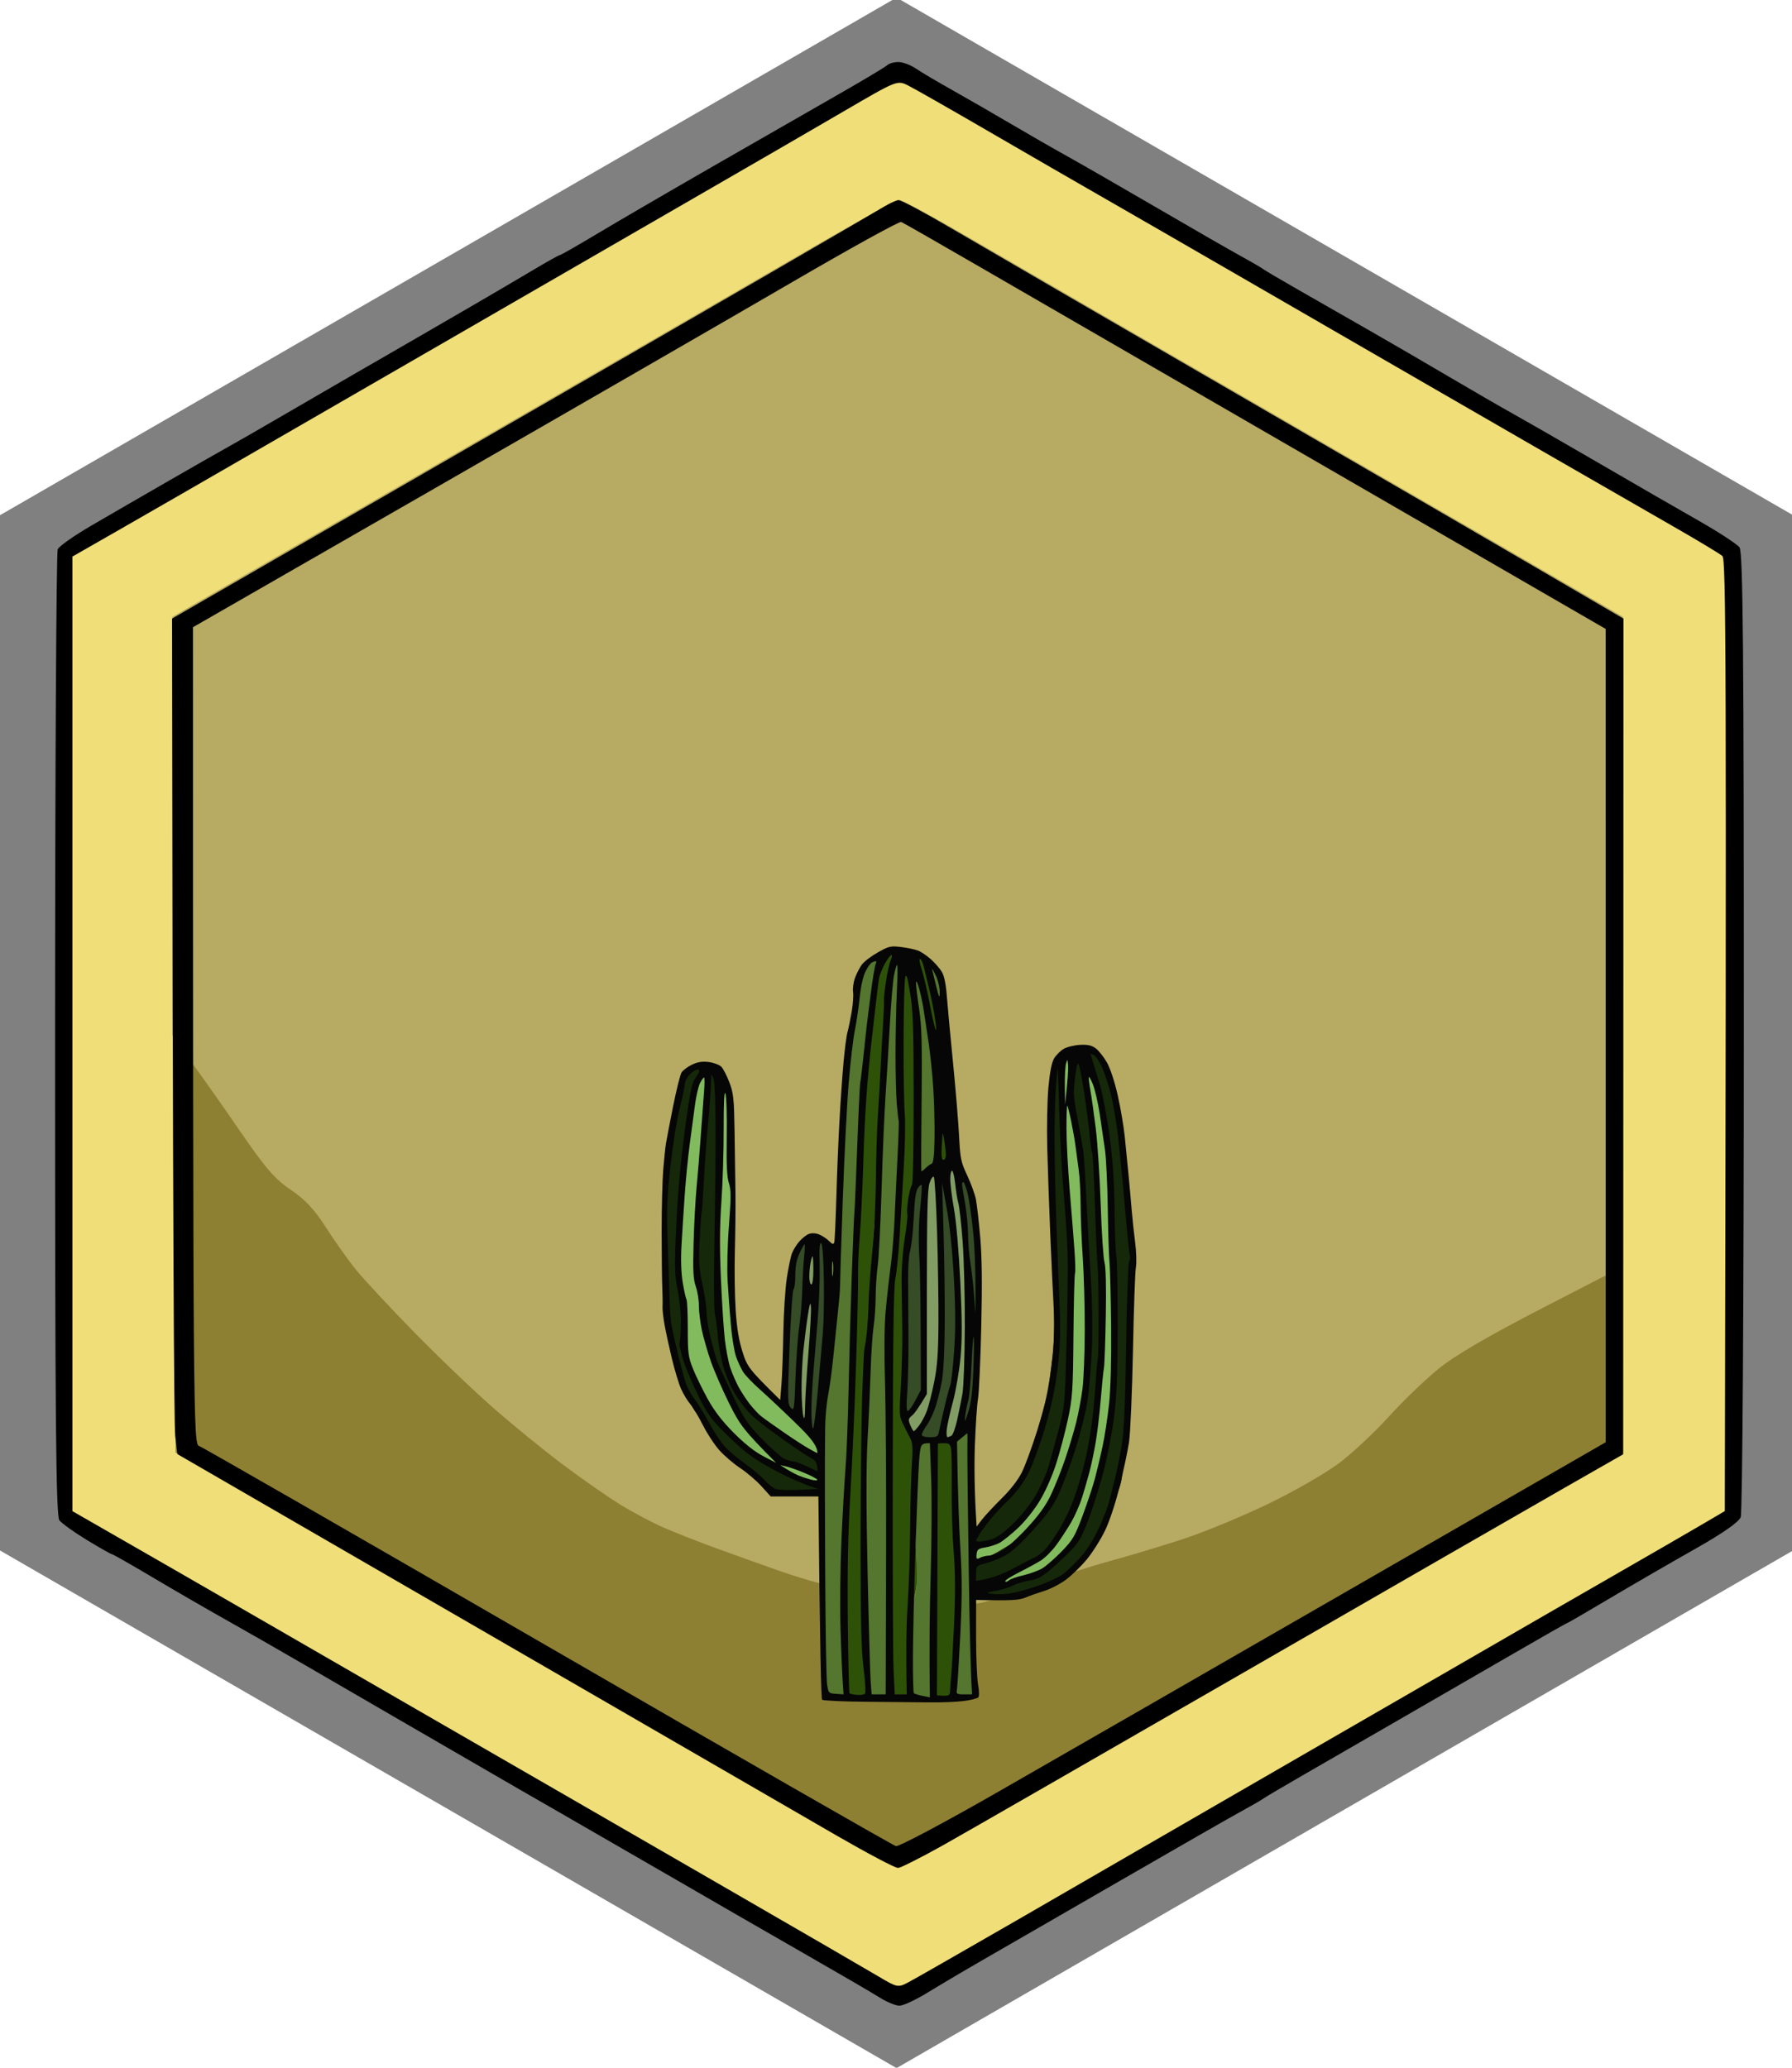 <svg xmlns="http://www.w3.org/2000/svg" viewBox="0 0 520 600" width="520" height="600">
	<style>
		tspan { white-space:pre }
		.shp0 { fill: #808080 } 
		.shp1 { fill: #000000 } 
		.shp2 { fill: #f0de78 } 
		.shp3 { fill: #8e8033 } 
		.shp4 { fill: #b7aa62 } 
		.shp5 { fill: #152809 } 
		.shp6 { fill: #2e5108 } 
		.shp7 { fill: #54762e } 
		.shp8 { fill: #82bb5e } 
		.shp9 { fill: #354c27 } 
		.shp10 { fill: #829d63 } 
		.shp11 { fill: #060606 } 
	</style>
	<path id="Background" class="shp0" d="M260.16 -0.7L520.31 149.5L520.31 449.91L260.16 600.11L0 449.91L0 149.5L260.16 -0.7Z" />
	<g id="Layer 1">
		<path id="Path 0" class="shp1" d="M257.45 18.92C256.93 19.42 250.65 23.18 243.5 27.27C236.35 31.36 219.92 40.78 207 48.2C194.07 55.63 178.89 64.47 173.25 67.85C167.61 71.23 162.77 74 162.5 74C162.22 74 158.74 75.94 154.75 78.32C150.76 80.7 143 85.26 137.5 88.45C132 91.64 124.57 95.95 121 98.02C117.42 100.09 108.87 105.02 102 108.99C95.12 112.96 85.45 118.58 80.5 121.47C75.55 124.36 69.47 127.85 67 129.23C64.52 130.6 56.42 135.23 49 139.5C41.57 143.78 31.45 149.63 26.5 152.52C21.55 155.4 17.16 158.49 16.75 159.38C16.34 160.27 15.99 223.66 15.98 300.25C15.97 411.13 16.22 439.84 17.23 441.15C17.93 442.05 21.54 444.64 25.25 446.9C28.96 449.15 32.22 451 32.5 451C32.77 451 38.06 454.01 44.25 457.69C50.44 461.37 60 466.9 65.5 469.99C71 473.08 81.35 479 88.5 483.16C95.65 487.32 105.89 493.26 111.25 496.36C116.61 499.46 125.39 504.55 130.75 507.66C136.11 510.77 144.77 515.79 150 518.81C155.22 521.83 160.85 525.07 162.5 526C164.15 526.93 176.97 534.33 191 542.45C205.02 550.57 224.37 561.73 234 567.24C243.62 572.75 253.19 578.33 255.25 579.63C257.31 580.93 259.9 582 261 582C262.1 582 265.81 580.27 269.25 578.15C272.69 576.04 280.22 571.58 286 568.26C291.77 564.94 309.55 554.68 325.5 545.47C341.45 536.25 356.97 527.36 360 525.71C363.02 524.06 365.95 522.37 366.5 521.96C367.05 521.55 372 518.62 377.5 515.45C383 512.28 395.82 504.88 406 499C416.17 493.13 431.25 484.42 439.5 479.64C447.75 474.86 454.61 470.96 454.75 470.98C454.89 470.99 460.51 467.72 467.25 463.72C473.99 459.72 485.06 453.31 491.86 449.47C499.75 445.02 504.54 441.69 505.11 440.25C505.62 438.97 506.01 378.35 506.02 299.25C506.03 188.78 505.78 160.16 504.77 158.83C504.07 157.91 499 154.58 493.5 151.43C488 148.27 482.15 144.92 480.5 143.97C478.85 143.02 470.3 138.07 461.5 132.96C452.7 127.85 442.57 122.03 439 120.04C435.42 118.05 427.1 113.23 420.5 109.34C413.9 105.45 403.55 99.43 397.5 95.97C391.45 92.5 382.22 87.23 377 84.24C371.77 81.26 367.05 78.47 366.5 78.05C365.95 77.63 363.02 75.93 360 74.27C356.97 72.62 346.17 66.4 336 60.47C325.82 54.54 314.12 47.81 310 45.51C305.87 43.22 298.45 38.96 293.5 36.04C288.55 33.12 280.9 28.71 276.5 26.24C272.1 23.78 267.26 20.91 265.75 19.88C264.24 18.85 261.96 18 260.7 18C259.43 18 257.97 18.41 257.45 18.92Z" />
		<path id="Path 1" class="shp2" d="M244.92 32.25C236.44 37.2 219.15 47.22 206.5 54.51C193.85 61.81 176.52 71.82 168 76.75C159.47 81.69 140.57 92.6 126 101.01C111.42 109.42 88.25 122.81 74.5 130.75C60.75 138.7 43.09 148.87 35.26 153.35L21.02 161.5L21.02 438.5C43.09 451.15 60.75 461.32 74.5 469.26C88.25 477.2 111.42 490.58 126 498.99C140.57 507.4 156.77 516.75 162 519.76C167.22 522.78 189.05 535.38 210.5 547.76C231.95 560.15 251.97 571.75 255 573.56C260.3 576.72 260.61 576.78 263.5 575.26C265.15 574.4 279.32 566.29 295 557.25C310.67 548.2 329.12 537.53 336 533.54C342.87 529.55 362 518.5 378.5 508.98C395 499.47 417.95 486.21 429.5 479.53C441.05 472.84 458.6 462.72 468.5 457.04C478.4 451.35 489.65 444.85 493.5 442.59L500.5 438.48C501.04 188.4 500.85 162.28 499.8 161.34C499.08 160.7 492.65 156.83 485.5 152.73C478.35 148.64 462.15 139.32 449.5 132.02C436.85 124.72 420.87 115.5 414 111.53C407.12 107.56 385.3 94.94 365.5 83.5C345.7 72.05 324.77 59.98 319 56.68C313.22 53.38 299.05 45.19 287.5 38.48C275.95 31.77 265.11 25.59 263.42 24.76C260.36 23.26 260.24 23.3 244.92 32.25Z" />
	</g>
	<path id="Path 0" class="shp3" d="M250 63.95C244.77 67.1 228.8 76.44 214.5 84.69C200.2 92.94 172.52 108.93 153 120.21C133.47 131.5 102.44 149.38 84.02 159.96L50.55 179.18L50.95 421.5C72.3 433.82 98.3 448.83 122.5 462.79C146.7 476.76 170.55 490.56 175.5 493.47C180.45 496.37 196.65 505.73 211.5 514.26C226.35 522.79 243.22 532.52 249 535.89C254.77 539.25 260.17 541.99 261 541.98C261.82 541.97 277.35 533.35 295.5 522.83C313.65 512.32 341.55 496.18 357.5 486.97C373.45 477.76 399.55 462.7 415.5 453.5C431.45 444.3 450.46 433.33 457.74 429.13L470.97 421.5L471.09 179.5C421.81 150.9 389.27 132.07 367 119.2C344.72 106.33 322.45 93.44 317.5 90.55C312.55 87.66 300.17 80.54 290 74.72C279.82 68.91 269.25 62.75 266.5 61.04C263.75 59.33 261.05 57.99 260.5 58.07C259.95 58.14 255.22 60.79 250 63.95Z" />
	<path id="Path 0" class="shp4" d="M230 75.11C213.77 84.53 170.8 109.35 134.5 130.26C98.2 151.17 64.34 170.69 59.25 173.64L50 179L49.99 300.5C57.92 311.35 64.4 320.57 69.49 328C77.02 338.97 79.81 342.2 84.38 345.25C88.46 347.98 91.27 350.98 94.64 356.25C97.19 360.24 101.1 365.75 103.34 368.5C105.57 371.25 113.05 379.28 119.95 386.34C126.85 393.41 137.22 403.34 143 408.41C148.77 413.48 158 421 163.5 425.11C169 429.23 176.42 434.4 180 436.6C183.57 438.8 189.2 441.79 192.5 443.23C195.8 444.68 203 447.51 208.5 449.51C214 451.51 222.32 454.48 227 456.12C231.67 457.75 238.42 459.71 242 460.46C245.57 461.22 252.77 462.15 258 462.53C263.22 462.91 270.31 463.85 273.75 464.61C278.21 465.6 281.36 465.74 284.75 465.08C287.36 464.58 294.34 462.33 300.25 460.08C306.16 457.84 315.84 454.68 321.75 453.07C327.66 451.46 337.45 448.51 343.5 446.52C349.55 444.53 360.57 439.97 368 436.39C375.42 432.81 384.65 427.51 388.5 424.62C392.35 421.73 398.87 415.63 403 411.08C407.12 406.53 413.65 400.25 417.5 397.13C422.19 393.32 432.16 387.51 447.75 379.48L471 367.5L471 179C452.79 168.37 414.65 146.26 374.5 123.01C334.35 99.76 292.72 75.63 282 69.39C271.27 63.14 261.82 58.02 261 58.01C260.17 57.99 246.22 65.69 230 75.11Z" />
	<path id="Path 0" fill-rule="evenodd" class="shp1" d="M260.75 58.08C261.44 58.04 268.41 61.76 276.25 66.37C284.09 70.97 322 92.96 360.5 115.25C399 137.53 439.63 161.11 471.08 179.5L471 422L453.75 431.86C444.26 437.29 402.52 461.31 361 485.25C319.47 509.19 280.21 531.75 273.75 535.39C267.29 539.02 261.32 542 260.5 542C259.67 542 251.69 537.78 242.75 532.62C233.81 527.46 187.12 500.45 51.5 421.96L50.85 416.73C50.49 413.85 50.14 359.3 49.93 179.5L121.72 138.07C161.2 115.29 207 88.81 223.5 79.22C240 69.64 254.85 60.98 256.5 59.98C258.15 58.98 260.06 58.13 260.75 58.08ZM127.75 140.78L56 182C56 412.47 56.1 419.03 57.75 419.58C58.71 419.9 104.27 446.08 159 477.75C213.72 509.42 259.17 535.5 260 535.7C260.82 535.89 273.9 528.95 289.05 520.28C304.21 511.6 350.21 485.15 391.27 461.5L465.94 418.5L465.93 182.5C344.7 112.39 298.92 85.91 286 78.42C273.07 70.92 262.05 64.62 261.5 64.41C260.95 64.19 246.77 72.02 230 81.79C213.22 91.56 167.21 118.11 127.75 140.78Z" />
	<g id="Layer 2 copy 4">
		<path id="Path 0" class="shp5" d="M259.97 276.18C259.94 276.69 260.25 277.12 260.65 277.14C261.05 277.17 261.84 277.3 262.4 277.43C263.11 277.61 263.38 277.37 263.27 276.66C263.18 276.04 262.51 275.57 261.57 275.46C260.48 275.33 260 275.54 259.97 276.18Z" />
		<path id="Path 1" class="shp6" d="M256.17 278.12C255.38 279.32 254.44 281.62 254.09 283.22C253.74 284.82 252.66 292.96 251.7 301.29C250.42 312.43 249.81 321.25 249.4 334.53C249.1 344.47 248.71 353 248.55 353.48C248.38 353.96 248.12 358.94 247.97 364.55C247.82 370.17 247.45 381.84 247.13 390.5C246.82 399.16 246.41 410.44 246.23 415.57C246.05 420.7 245.66 429.49 245.37 435.1C245.07 440.71 244.68 449.5 244.5 454.64C244.31 459.77 244.37 470.22 244.61 477.86C245.03 490.81 245.14 491.81 246.22 492.59C246.86 493.05 248.18 493.42 249.14 493.41C250.1 493.4 251.15 493.2 251.47 492.96C251.79 492.73 252.12 492.21 252.2 491.8C252.28 491.4 252.08 491.08 251.76 491.08C251.44 491.08 251.21 489.96 251.24 488.6C251.29 486.43 251.36 486.3 251.8 487.58C252.19 488.69 252.24 488.49 252 486.7C251.83 485.42 251.48 474.14 251.23 461.63C250.97 449.13 250.84 434.17 250.94 428.4C251.04 422.63 251.4 411.34 251.73 403.33C252.06 395.31 252.59 387.05 252.91 384.96C253.23 382.88 253.5 378.94 253.52 376.22C253.54 373.49 253.79 369.42 254.08 367.18C254.41 364.65 254.4 363.04 254.06 362.95C253.76 362.87 253.51 361.3 253.51 359.45C253.5 357.61 253.7 354.87 253.94 353.37C254.19 351.87 254.52 350.73 254.68 350.84C254.84 350.95 255.23 344.57 255.55 336.66C255.87 328.75 256.07 319.33 255.99 315.72C255.9 311.5 256.05 309.27 256.43 309.46C256.78 309.63 257.01 308.53 257.01 306.69C257.02 305 257.4 298.64 257.87 292.55C258.39 285.91 259.08 280.65 259.6 279.43C260.28 277.83 260.31 277.23 259.76 276.65C259.37 276.24 258.73 275.92 258.33 275.92C257.93 275.93 256.96 276.92 256.17 278.12ZM266.02 277.68C265.67 278.06 265.81 279.6 266.41 281.91C266.93 283.91 268.05 289.49 268.88 294.3C269.72 299.11 270.81 308.42 271.31 315C271.89 322.7 272.05 328.55 271.75 331.47C271.4 334.95 271.46 336 272.02 335.99C272.42 335.99 272.69 336.31 272.61 336.71C272.52 337.14 273.06 337.44 273.92 337.44C275.32 337.44 275.37 337.3 275.33 333.94C275.31 332.02 274.97 325.2 274.59 318.79C274.2 312.37 273.62 304.37 273.29 301C272.96 297.64 272.04 291.86 271.24 288.18C270.44 284.49 269.34 280.57 268.79 279.46C268.25 278.36 267.52 277.37 267.18 277.27C266.85 277.17 266.32 277.35 266.02 277.68Z" />
		<path id="Path 2" class="shp7" d="M251.61 279.28C250.77 280.17 249.67 281.87 249.17 283.07C248.67 284.28 248.27 286.64 248.27 288.32C248.28 290 247.73 294.01 247.06 297.21C246.39 300.42 245.61 305.54 245.32 308.58C245.03 311.63 244.41 321.73 243.94 331.03C243.47 340.33 242.94 353.45 242.75 360.18C242.56 366.92 242.14 375.97 241.8 380.3C241.47 384.63 240.81 391.58 240.35 395.75C239.88 399.92 239.22 404.25 238.88 405.37C238.47 406.73 238.29 420.76 238.33 447.64C238.37 471.41 238.62 488.76 238.95 490.06C239.34 491.56 239.92 492.35 240.83 492.6C241.55 492.79 242.86 492.79 243.75 492.6C245.13 492.29 245.31 492.02 245.04 490.64C244.87 489.76 244.68 479.59 244.63 468.05C244.58 456.32 244.86 441.91 245.28 435.39C245.68 428.98 246 422.29 245.97 420.53C245.95 418.76 246.18 411.68 246.5 404.78C246.81 397.89 247.22 387.13 247.4 380.88C247.58 374.63 247.85 366.36 247.99 362.51C248.13 358.67 248.4 354.6 248.58 353.48C248.76 352.35 249.13 343.7 249.41 334.24C249.74 323.05 250.43 312.45 251.37 303.92C252.17 296.7 252.84 290.41 252.85 289.92C252.86 289.44 253.24 287.21 253.7 284.97C254.15 282.72 254.82 280.36 255.17 279.72C255.52 279.08 255.62 278.35 255.39 278.1C255.16 277.85 254.56 277.66 254.06 277.66C253.55 277.67 252.45 278.4 251.61 279.28ZM259.87 279.44C259.4 280.46 258.84 283.44 258.61 286.05C258.39 288.66 257.95 293.42 257.63 296.63C257.31 299.84 257.04 304.49 257.03 306.98C257.02 309.46 256.81 311.5 256.57 311.5C256.33 311.5 256.05 315.89 255.95 321.27C255.85 326.64 255.63 335.36 255.47 340.65C255.28 346.8 254.87 351.11 254.34 352.6C253.85 353.97 253.57 356.56 253.66 358.87C253.74 361.03 254 362.8 254.24 362.8C254.48 362.8 254.52 364.18 254.33 365.87C254.13 367.55 253.88 370.76 253.77 373.01C253.65 375.25 253.45 379.19 253.33 381.75C253.2 384.32 252.93 386.75 252.72 387.15C252.51 387.55 252.02 395.29 251.63 404.35C251.22 413.68 250.99 432.57 251.1 447.93C251.19 462.84 251.36 476.75 251.47 478.83C251.57 480.92 251.81 484.06 251.99 485.83C252.24 488.22 252.18 488.67 251.76 487.58C251.31 486.4 251.27 486.57 251.55 488.45C251.74 489.73 251.95 491.18 252.04 491.66C252.12 492.14 252.94 492.76 253.87 493.03C254.87 493.33 256.02 493.31 256.72 492.97C257.77 492.45 257.87 491.91 257.72 487.22C257.63 484.37 257.56 481.64 257.56 481.16C257.56 480.68 257.53 463.63 257.48 443.27C257.44 422.9 257.37 402.31 257.32 397.5C257.27 392.69 257.46 385.34 257.73 381.17C258 377 258.36 372.41 258.53 370.97C258.69 369.52 259.07 366.25 259.36 363.68C259.66 361.11 260.17 353.9 260.5 347.65C260.83 341.39 261.13 333.78 261.15 330.74C261.18 327.69 261.02 319.3 260.78 312.08C260.55 304.87 260.58 294.5 260.85 289.05C261.19 282.14 261.45 279.93 261.71 281.76L262.08 284.39C262.19 280.77 261.88 279.24 261.47 278.65C260.77 277.65 260.66 277.7 259.87 279.44Z" />
		<path id="Path 3" class="shp6" d="M261.4 279.83C261.27 280.37 261.09 289.48 261 300.09C260.91 310.69 260.92 323.3 261.01 328.11C261.11 332.92 260.9 341.84 260.55 347.94C260.19 354.03 259.63 361.51 259.3 364.55C258.97 367.6 258.44 372.32 258.11 375.05C257.79 377.78 257.54 385.78 257.55 392.83C257.57 399.89 257.65 425.03 257.73 448.71C257.88 491 257.9 491.77 259.05 492.59C259.69 493.05 260.74 493.42 261.38 493.41C262.02 493.4 262.89 493.2 263.31 492.96C263.88 492.64 264.11 489.47 264.25 479.71C264.38 470.1 264.67 465.93 265.4 463.09C266.26 459.78 266.31 458.01 265.79 449.1C265.39 442.09 265.4 435.97 265.83 429.56C266.17 424.43 266.3 419.45 266.12 418.49C265.94 417.52 265.21 415.95 264.48 414.99C263.76 414.03 262.77 411.91 262.27 410.29C261.6 408.05 261.49 406.22 261.82 402.71C262.07 400.16 262.33 393.29 262.41 387.44C262.48 381.59 262.35 376.8 262.11 376.8C261.87 376.8 261.79 374.37 261.94 371.41C262.09 368.44 262.22 365.42 262.23 364.7C262.25 363.98 262.52 363.39 262.84 363.39C263.16 363.39 263.29 362.86 263.13 362.22C262.97 361.58 263.14 360.47 263.51 359.74C263.88 359.02 263.94 358.37 263.66 358.29C263.37 358.21 263.24 356.89 263.37 355.37C263.58 353.02 263.68 352.82 264.07 354.06C264.37 355.04 264.5 354.18 264.47 351.44C264.44 349.19 264.72 346.63 265.09 345.75C265.46 344.87 265.56 344.14 265.32 344.14C265.08 344.13 265.27 343.88 265.76 343.58C266.5 343.1 266.66 339.79 266.83 320.99C267.02 299.51 266.99 298.72 265.49 289.34C264.65 284.05 263.83 279.52 263.69 279.28C263.54 279.04 263.02 278.85 262.53 278.85C262.05 278.85 261.54 279.29 261.4 279.83Z" />
		<path id="Path 4" fill-rule="evenodd" class="shp7" d="M264.82 278.85C265.52 278.85 266.04 280.12 266.89 283.95C267.52 286.75 268.56 292.2 269.21 296.05C269.86 299.89 270.81 308.42 271.31 315C271.81 321.59 272.05 328.91 271.85 331.32C271.57 334.68 271.66 335.79 272.26 336.1C272.82 336.39 272.3 337.18 270.42 338.89C268.98 340.2 267.53 341.17 267.21 341.06C266.83 340.92 266.67 332.57 266.76 317.28C266.83 303.89 266.65 293.46 266.36 293.13C266.07 292.81 265.73 291.11 265.6 289.34C265.47 287.58 265.22 285.87 265.05 285.55C264.87 285.23 264.53 283.59 264.3 281.91C263.94 279.31 264.02 278.85 264.82 278.85ZM271.03 280.6C271.34 280.6 271.98 281.19 272.46 281.91C272.95 282.63 273.73 285.84 274.2 289.05C274.68 292.26 275.47 300.13 275.97 306.54C276.46 312.95 277.14 322.14 277.47 326.95C277.81 331.76 277.93 336.02 277.75 336.42C277.57 336.82 277.02 337.15 276.54 337.15C275.88 337.15 275.64 336.34 275.56 333.8C275.5 331.95 275.34 329.66 275.21 328.7C275.08 327.74 274.85 324.32 274.71 321.12C274.56 317.91 274.33 313.58 274.21 311.5C274.09 309.41 273.69 304.82 273.34 301.29C272.98 297.77 272.05 291.93 271.26 288.32C270.48 284.71 269.98 281.5 270.16 281.18C270.33 280.86 270.73 280.6 271.03 280.6ZM266.19 305.96C266.29 309.17 266.29 314.28 266.19 317.33C266.09 320.37 266 317.75 266 311.5C266 305.24 266.09 302.75 266.19 305.96Z" />
		<path id="Path 5" class="shp5" d="M314.92 306.1C315.38 306.99 316.44 310.07 317.29 312.95C318.14 315.84 319.37 321.48 320.03 325.49C320.86 330.51 321.42 337.77 321.81 348.81C322.13 357.63 322.48 367.08 322.61 369.8C322.73 372.53 322.85 380.53 322.89 387.58C322.92 394.64 322.67 403.17 322.33 406.53C322 409.9 321.44 414.49 321.1 416.74C320.76 418.98 319.95 422.79 319.29 425.19C318.63 427.6 317.43 431.79 316.63 434.52C315.83 437.25 314.31 441.31 313.27 443.56C312.22 445.8 310.48 448.5 309.4 449.56C308.33 450.61 306.26 452.49 304.82 453.72C303.15 455.15 300.92 456.34 298.7 456.98C296.77 457.54 294.28 458.44 293.16 459C292.04 459.55 289.67 460.15 287.91 460.32C285.1 460.58 284.92 460.54 286.45 459.98C287.42 459.62 291.48 457.71 295.49 455.74C301.93 452.56 303.06 451.78 305.17 449.01C306.48 447.3 308.49 444.32 309.62 442.39C310.76 440.47 312.53 436.27 313.55 433.06C314.58 429.86 315.91 425 316.51 422.28C317.11 419.55 317.98 414.04 318.46 410.03C318.93 406.02 319.63 398.55 320.01 393.42C320.47 387.33 320.56 379.43 320.29 370.68C320.07 363.3 319.73 357 319.55 356.68C319.37 356.36 319 350.98 318.75 344.73C318.45 337.48 317.65 329.14 316.56 321.7C315.61 315.29 314.55 309.32 314.2 308.44C313.85 307.55 313.17 306.83 312.69 306.83C312.21 306.83 311.82 306.5 311.83 306.1C311.84 305.7 311.72 305.51 311.57 305.67C311.42 305.83 311 308.58 310.65 311.79C310.06 317.14 310.13 318.27 311.48 325.49C312.29 329.82 313.21 337.69 313.54 342.98C313.86 348.27 314.4 357.72 314.73 363.97C315.06 370.22 315.33 380 315.32 385.69C315.32 391.38 315.04 398.6 314.71 401.72C314.38 404.85 313.42 410.16 312.58 413.53C311.74 416.9 310.21 422.01 309.18 424.9C308.14 427.79 306.45 431.85 305.41 433.94C304.37 436.02 302.15 439.43 300.47 441.52C298.8 443.6 296.4 445.98 295.15 446.81C293.89 447.63 291.56 449.09 289.95 450.04C288.35 450.99 286.12 452.13 285 452.58C283.87 453.03 282.76 453.68 282.53 454.02C282.29 454.36 282.09 455.88 282.09 457.4C282.08 458.93 282.28 460.18 282.52 460.18C282.76 460.18 282.96 460.94 282.96 461.87L282.96 463.55C292.01 464.3 292.71 464.19 299.57 461.97C306.33 459.79 307.17 459.35 311.07 455.96C313.38 453.95 315.89 451.38 316.63 450.26C317.38 449.14 318.55 447.17 319.24 445.89C319.92 444.61 321.16 441.79 321.98 439.62C322.8 437.46 323.48 435.42 323.48 435.1C323.48 434.78 323.92 433.67 324.46 432.63C325 431.58 325.5 429.68 325.57 428.4C325.65 427.12 326.13 423.57 326.65 420.53C327.3 416.74 327.76 408.55 328.11 394.58C328.4 383.36 328.81 371.94 329.04 369.22C329.28 366.35 329.18 362.18 328.81 359.31C328.45 356.58 327.51 347.4 326.72 338.9C325.92 330.4 324.78 321.35 324.18 318.79C323.57 316.22 322.37 312.55 321.49 310.62C320.62 308.7 319.33 306.53 318.63 305.8C317.89 305.03 316.67 304.48 315.73 304.49C314.14 304.5 314.12 304.54 314.92 306.1Z" />
		<path id="Path 6" class="shp8" d="M308.87 306.42C308.3 306.99 308.2 309.07 308.45 315.02C308.63 319.34 308.93 325.1 309.12 327.82C309.32 330.55 309.61 335.8 309.78 339.48C309.95 343.17 310.2 347.5 310.33 349.1C310.47 350.71 310.75 354.51 310.96 357.56C311.17 360.6 311.33 370.97 311.3 380.59C311.27 390.21 311.11 399.13 310.95 400.41C310.78 401.69 310.52 404.06 310.38 405.66C310.23 407.26 309.45 411.13 308.63 414.26C307.82 417.39 307.28 420.21 307.44 420.53C307.6 420.85 307.47 421.11 307.15 421.11C306.83 421.11 306.24 422.49 305.85 424.17C305.45 425.85 305.12 427.53 305.12 427.89C305.11 428.25 304.91 428.45 304.67 428.33C304.43 428.21 304.09 428.83 303.9 429.71C303.72 430.59 302.34 433.27 300.84 435.66C299.24 438.21 296.48 441.46 294.15 443.53C291.98 445.47 289.88 447.16 289.49 447.28C289.1 447.41 288.13 447.78 287.33 448.1C286.53 448.42 285.15 448.65 284.27 448.6C282.77 448.52 282.66 448.67 282.66 450.85C282.66 452.33 282.93 453.17 283.39 453.16C283.79 453.16 286.35 451.93 289.08 450.44C291.8 448.95 294.92 447.06 296.01 446.23C297.09 445.4 298.99 443.41 300.23 441.81C301.47 440.2 302.68 438.62 302.92 438.29C303.16 437.96 304.48 435.47 305.84 432.75C307.2 430.04 308.32 427.49 308.32 427.09C308.32 426.69 308.74 425.5 309.27 424.46C309.79 423.42 310.72 420.6 311.35 418.19C311.97 415.79 312.6 413.3 312.76 412.66C312.91 412.01 313.18 410.83 313.36 410.03C313.53 409.23 313.75 407.92 313.86 407.12C313.96 406.32 314.26 404.09 314.52 402.16C314.79 400.24 315.01 392.23 315.01 384.38C315.01 376.52 314.8 365.76 314.56 360.47C314.31 355.18 313.72 345.87 313.23 339.78C312.75 333.68 312.1 328.43 311.8 328.11C311.49 327.79 311.36 327.4 311.51 327.24C311.66 327.08 311.38 324.85 310.89 322.28C310.19 318.57 310.13 316.49 310.59 312.08C310.91 309.03 311.05 306.34 310.91 306.1C310.77 305.86 310.42 305.67 310.13 305.67C309.85 305.67 309.28 306.01 308.87 306.42Z" />
		<path id="Path 7" class="shp5" d="M305.92 308.73C305.55 309.45 304.99 312.93 304.68 316.45C304.36 320.03 304.28 328.67 304.5 335.99C304.71 343.2 304.98 352.38 305.1 356.39C305.22 360.4 305.5 368.93 305.74 375.34C306.02 383.26 305.93 389.15 305.45 393.71C305.06 397.39 304.13 403.17 303.37 406.53C302.61 409.9 301.03 415.54 299.84 419.07C298.66 422.6 297 426.87 296.15 428.56C295.31 430.25 293.2 433.01 291.46 434.68C289.73 436.36 286.9 439.56 285.17 441.81C283.26 444.28 282.1 446.35 282.2 447.06C282.33 447.87 282.9 448.27 284.13 448.39C285.09 448.48 286.83 448.22 288.01 447.81C289.19 447.39 291.93 445.48 294.1 443.56C296.27 441.63 299.23 438.22 300.67 435.98C302.11 433.73 304.01 429.8 304.89 427.23C305.78 424.67 307.3 419.42 308.27 415.57C309.24 411.72 310.3 406.15 310.63 403.18C310.96 400.22 311.24 389.59 311.26 379.57C311.27 369.55 311 358.07 310.66 354.06C310.32 350.05 309.79 342.84 309.48 338.03C309.17 333.22 308.77 324.56 308.58 318.79C308.4 313.01 308.13 308.09 307.99 307.85C307.85 307.61 307.48 307.42 307.17 307.42C306.86 307.42 306.3 308.01 305.92 308.73ZM202.15 309.03C201.7 309.18 200.59 310 199.7 310.84C198.78 311.7 197.69 313.66 197.22 315.29C196.75 316.89 195.98 320.04 195.5 322.28C195.03 324.53 194.12 330.69 193.5 335.99C192.8 341.95 192.34 349.81 192.3 356.68C192.26 362.78 192.35 370.78 192.5 374.47C192.64 378.15 193.19 383.14 193.72 385.54C194.25 387.95 194.91 391.23 195.18 392.83C195.46 394.44 196.14 397.06 196.69 398.66C197.24 400.27 198.58 403.48 199.66 405.81C200.74 408.13 201.88 410.03 202.2 410.03C202.52 410.03 203.5 411.54 204.37 413.38C205.34 415.43 207.67 418.52 210.35 421.3C212.76 423.81 215.89 426.57 217.31 427.42C218.72 428.28 220.36 429.7 220.95 430.58C221.54 431.47 223.14 432.6 224.5 433.11C226.28 433.77 228.5 433.97 232.33 433.84C235.27 433.73 237.84 433.51 238.05 433.35C238.26 433.19 238.28 432.47 238.1 431.75C237.89 430.92 237.18 430.32 236.17 430.1C235.28 429.92 233.51 429.35 232.23 428.83C230.95 428.32 227.41 426.51 224.36 424.8C221.31 423.1 217.52 420.72 215.93 419.51C214.35 418.31 211.51 415.48 209.62 413.24C207.73 410.99 205.27 407.19 204.15 404.78C203.03 402.38 201.32 398.44 200.35 396.04C198.62 391.74 198.6 391.54 198.96 384.38C199.18 380.13 199.11 376.85 198.79 376.51C198.5 376.19 197.94 373.56 197.56 370.68C197.02 366.63 197.02 363.16 197.54 355.52C197.92 350.07 198.73 341.01 199.33 335.4C199.94 329.79 200.71 323.36 201.05 321.12C201.38 318.87 201.98 316.03 202.37 314.79C202.76 313.56 203.55 312.11 204.12 311.58C205 310.77 205.15 310.75 205.14 311.5C205.13 311.98 204.73 317.49 204.26 323.74C203.78 329.99 202.99 340.49 202.51 347.06C202.02 353.64 201.63 361.38 201.63 364.26C201.63 367.15 202.02 370.95 202.49 372.72C202.96 374.48 203.38 377.37 203.43 379.13C203.48 380.89 204.3 385.49 205.24 389.33C206.52 394.51 208.03 398.54 211.04 404.78C214.97 412.97 215.29 413.42 220.75 418.78C226.17 424.09 226.62 424.39 231.79 426.21C234.76 427.25 237.45 427.98 237.77 427.82C238.09 427.65 238.35 426.61 238.35 425.48C238.35 423.68 238.03 423.24 235.58 421.71C234.06 420.75 230.9 418.59 228.56 416.9C226.21 415.21 223.98 413.71 223.6 413.58C223.22 413.44 221.63 412.13 220.08 410.66C218.53 409.19 216.31 406.29 215.15 404.2C213.99 402.12 212.46 398.71 211.74 396.62C211.03 394.54 210.12 390.47 209.73 387.58C209.34 384.7 208.91 376.43 208.76 369.22C208.62 362 208.8 348.62 209.17 339.48C209.66 327.36 209.67 321.45 209.2 317.62C208.85 314.73 208.51 311.9 208.45 311.31C208.38 310.73 207.87 310 207.31 309.68C206.75 309.36 205.83 309.17 205.27 309.26C204.7 309.35 203.96 309.27 203.61 309.09C203.26 308.9 202.61 308.87 202.15 309.03Z" />
		<path id="Path 8" class="shp8" d="M314.73 309.31C314.73 309.39 315.39 313.92 316.2 319.37C317 324.82 317.79 330.07 317.94 331.03C318.1 331.99 318.36 334.35 318.53 336.28C318.7 338.2 318.95 343.19 319.07 347.35C319.2 351.52 319.58 358.08 319.91 361.93C320.25 365.78 320.41 375.09 320.27 382.63C320.13 390.16 319.88 397.77 319.72 399.54C319.56 401.3 319.31 404.06 319.16 405.66C319 407.26 318.49 411.07 318.01 414.11C317.54 417.16 316.75 421.36 316.27 423.44C315.79 425.53 314.57 429.86 313.55 433.06C312.41 436.63 310.57 440.7 308.8 443.56C307.21 446.12 305.35 449.01 304.67 449.97C303.99 450.93 302.11 452.45 300.48 453.34C298.86 454.24 295.75 455.81 293.58 456.84C291.4 457.87 289.63 459.04 289.64 459.45C289.65 459.85 289.92 460.17 290.24 460.17C290.56 460.17 291.94 459.6 293.3 458.9C294.67 458.19 296.04 457.57 296.37 457.51C296.69 457.44 298.13 457.07 299.57 456.67C301.02 456.26 302.98 455.17 303.94 454.23C304.91 453.3 306.35 452.18 307.15 451.74C307.95 451.31 309.16 450.21 309.83 449.3C310.5 448.39 311.54 446.72 312.14 445.6C312.74 444.48 313.3 443.36 313.39 443.12C313.49 442.88 313.6 442.49 313.63 442.25C313.67 442 313.67 441.61 313.63 441.37C313.6 441.13 313.83 440.93 314.15 440.93C314.47 440.93 315.26 439.29 315.9 437.29C316.55 435.29 317.06 433.12 317.05 432.48C317.04 431.84 317.24 431.09 317.48 430.82C317.73 430.55 317.99 429.89 318.06 429.36C318.12 428.83 318.36 427.74 318.59 426.94C318.82 426.14 319.1 425.29 319.2 425.05C319.31 424.81 319.44 424.41 319.48 424.17C319.53 423.93 319.62 423.47 319.69 423.15C319.75 422.83 319.95 422.17 320.13 421.69C320.32 421.21 320.62 419.51 320.8 417.9C320.99 416.3 321.28 413.81 321.45 412.36C321.62 410.92 321.9 408.95 322.07 407.99C322.24 407.03 322.47 397.19 322.58 386.13C322.69 375.06 322.56 364.18 322.29 361.93C322.02 359.69 321.66 352.6 321.49 346.19C321.33 339.78 321.05 333.35 320.88 331.9C320.71 330.46 320.15 326.66 319.65 323.45C319.14 320.24 318.51 317.23 318.24 316.74C317.98 316.26 317.74 315.67 317.7 315.43C317.67 315.19 317.44 313.68 317.18 312.08C316.84 309.9 316.47 309.17 315.73 309.17C315.18 309.17 314.73 309.23 314.73 309.31ZM203.11 312.81C202.99 313.21 202.6 314.46 202.24 315.58C201.88 316.7 201.43 318.93 201.23 320.53C201.03 322.14 200.83 323.84 200.77 324.32C200.71 324.81 200.5 325.85 200.29 326.66C200.08 327.46 199.77 330.08 199.61 332.49C199.45 334.89 199.2 337.65 199.06 338.61C198.92 339.57 198.67 342.06 198.49 344.15C198.31 346.23 197.99 350.3 197.76 353.19C197.54 356.07 197.4 361.32 197.44 364.85C197.48 368.59 197.9 372.71 198.44 374.76C199.16 377.49 199.28 379.73 198.98 384.96L198.59 391.67C201.9 399.8 203.36 402.95 203.97 403.91C204.58 404.87 205.08 406.05 205.08 406.53C205.08 407.01 206.4 409.18 208.01 411.34C209.95 413.94 211.2 415.13 211.67 414.84C212.1 414.58 212.23 414.64 211.98 414.99C211.76 415.31 212.42 416.39 213.45 417.38C214.48 418.38 216.18 419.69 217.22 420.3C218.27 420.91 219.12 421.6 219.12 421.84C219.11 422.08 219.44 422.27 219.84 422.27C220.24 422.26 221.39 422.85 222.4 423.58C223.4 424.31 225.63 425.6 227.35 426.46C229.07 427.31 231.27 428.34 232.23 428.74C233.19 429.14 234.24 429.52 234.56 429.58C234.88 429.65 235.74 429.86 236.46 430.07C237.5 430.36 237.77 430.2 237.77 429.27C237.77 428.35 237.06 427.9 234.42 427.14C232.57 426.6 230.41 425.82 229.61 425.39C228.8 424.96 227.82 424.61 227.42 424.61C227.02 424.61 224 421.92 220.72 418.63C215.18 413.09 214.5 412.17 211.53 405.95C209.77 402.26 208.11 399.11 207.84 398.95C207.57 398.79 207.37 398.47 207.4 398.23C207.43 397.98 207.25 396.99 207.01 396.03C206.77 395.06 206.44 394.27 206.28 394.28C206.12 394.28 205.93 393.44 205.86 392.39C205.78 391.35 205.46 390.43 205.13 390.35C204.8 390.27 204.67 389.95 204.83 389.63C204.99 389.3 204.76 387.4 204.31 385.4C203.87 383.39 203.47 380.44 203.42 378.84C203.37 377.24 202.95 374.48 202.48 372.72C202.02 370.95 201.63 367.15 201.62 364.26C201.62 361.38 201.86 355.74 202.17 351.73C202.47 347.72 202.86 342.21 203.05 339.48C203.23 336.76 203.64 330.99 203.96 326.66C204.28 322.33 204.62 317.28 204.71 315.43C204.83 312.97 204.67 312.08 204.11 312.08C203.69 312.08 203.24 312.41 203.11 312.81ZM209.24 329.13C209.1 337.87 208.99 353.29 209 363.39C209.01 373.49 209.21 383.07 209.45 384.67C209.7 386.27 210.26 389.68 210.71 392.25C211.24 395.28 212.38 398.65 213.96 401.87C215.56 405.12 217.51 407.97 219.65 410.15C221.44 411.98 223.16 413.48 223.48 413.49C223.81 413.5 225.9 414.9 228.15 416.61C230.39 418.32 233.34 420.36 234.7 421.14C236.05 421.93 237.28 422.44 237.42 422.28C237.56 422.12 237.85 421.2 238.06 420.24C238.43 418.58 238.04 418.1 230.97 411.49C226.85 407.64 221.89 402.92 219.94 400.99C217.3 398.39 216.07 396.6 215.1 394C214.1 391.31 213.58 387.8 212.86 378.84C212.06 368.73 212.03 365.86 212.7 357.27C213.18 350.99 213.27 346.39 212.95 344.73C212.66 343.29 212.51 337.25 212.59 331.32C212.73 322.28 212.59 319.98 211.71 317.09C211.13 315.19 210.4 313.55 210.07 313.44C209.7 313.32 209.4 318.91 209.24 329.13Z" />
		<path id="Path 9" class="shp9" d="M272 338.46C271.86 338.86 272.01 346.67 272.33 355.81C272.66 364.95 272.91 377.28 272.88 383.21C272.85 390.39 272.51 395.85 271.88 399.54C271.35 402.58 270.4 406.65 269.76 408.57C269.13 410.5 268.1 412.79 267.47 413.68C266.85 414.56 266.34 415.8 266.34 416.45C266.34 417.09 266.73 417.74 267.21 417.9C267.69 418.06 268.94 418.19 269.98 418.19C271.02 418.18 272.19 417.98 272.58 417.75C272.97 417.51 273.83 415.22 274.49 412.66C275.16 410.09 276.24 405.5 276.89 402.45C277.63 399.03 278.22 393.58 278.42 388.17C278.6 383.35 278.43 374.45 278.03 368.34C277.62 362.25 276.8 354.38 276.19 350.85C275.59 347.33 275.09 343.32 275.09 341.96C275.09 340.6 274.95 339.09 274.79 338.61C274.63 338.13 274 337.73 273.38 337.73C272.77 337.73 272.15 338.06 272 338.46Z" />
		<path id="Path 10" class="shp10" d="M274.95 340.8C275.04 342.16 275.62 346.95 276.25 351.44C276.88 355.93 277.62 361.44 277.89 363.68C278.17 365.92 278.36 374.32 278.31 382.34C278.23 396.02 278.13 397.34 276.62 403.91C275.73 407.76 274.93 411.17 274.84 411.49C274.76 411.81 274.49 412.86 274.25 413.82C274.01 414.78 273.7 415.96 273.56 416.45C273.42 416.94 273.82 417.51 274.49 417.76C275.35 418.08 276.13 417.77 277.4 416.59C278.49 415.58 278.93 414.77 278.59 414.4C278.27 414.05 278.29 412.8 278.65 411.2C278.97 409.76 279.37 407.52 279.54 406.24C279.7 404.96 280.1 400.37 280.41 396.04C280.73 391.71 280.87 383.71 280.72 378.26C280.58 372.8 280.17 364.41 279.81 359.6C279.45 354.79 278.83 348.94 278.43 346.61C277.95 343.79 277.9 342.19 278.29 341.83C278.67 341.47 278.52 340.78 277.85 339.8C277.29 338.99 276.37 338.32 275.81 338.32C274.97 338.32 274.82 338.76 274.95 340.8ZM269.98 339.63C269.67 340.03 269.25 341.08 269.04 341.96C268.81 342.95 268.89 343.45 269.25 343.27C269.64 343.08 269.64 343.37 269.25 344.15C268.93 344.79 268.64 345.9 268.61 346.63C268.58 347.35 268.53 352.27 268.51 357.56C268.48 362.85 268.56 374.92 268.69 384.38C268.89 399.26 268.79 401.97 267.95 404.49C267.37 406.27 266.18 408.15 264.91 409.3C263.77 410.35 262.84 411.53 262.83 411.93C262.83 412.33 263.42 413.51 264.14 414.55L265.46 416.45C267.89 413.06 269.11 410.5 269.75 408.57C270.39 406.65 271.32 402.71 271.81 399.83C272.3 396.94 272.78 390.38 272.87 385.25C272.97 380.12 272.84 369.5 272.59 361.64C272.34 353.78 272.01 345.45 271.86 343.13C271.71 340.8 271.36 338.9 271.07 338.9C270.79 338.9 270.29 339.23 269.98 339.63Z" />
		<path id="Path 11" class="shp9" d="M266.87 342.46C265.78 343.41 265.08 344.18 265.32 344.17C265.56 344.16 265.46 344.87 265.09 345.75C264.72 346.63 264.46 349.13 264.51 351.29C264.55 353.58 264.35 355.23 264.01 355.23C263.69 355.23 263.42 356.21 263.41 357.41C263.4 358.61 263.33 360.45 263.26 361.49C263.19 362.53 262.93 363.38 262.69 363.39C262.45 363.39 262.25 363.98 262.23 364.7C262.22 365.42 262.09 368.44 261.94 371.41C261.79 374.37 261.87 376.8 262.11 376.8C262.35 376.8 262.48 381.59 262.39 387.44C262.31 393.29 262.1 400.31 261.92 403.04C261.74 405.76 261.75 408.58 261.93 409.3C262.11 410.02 262.59 410.62 262.99 410.63C263.39 410.63 264.42 409.91 265.28 409.02C266.14 408.14 267.16 406.62 267.55 405.66C267.94 404.7 268.47 401.16 268.74 397.79C269.02 394.18 268.95 383.53 268.56 371.84C268.09 357.91 268.08 350.81 268.5 347.94C268.86 345.54 268.9 343.44 268.6 342.84C268.26 342.15 268.33 341.75 268.82 341.6C269.22 341.49 269.39 341.24 269.21 341.06C269.02 340.87 267.97 341.5 266.87 342.46ZM278.26 341.8C277.91 342.16 277.97 343.93 278.43 346.61C278.83 348.94 279.45 354.79 279.81 359.6C280.16 364.41 280.58 372.67 280.73 377.96C280.89 383.26 280.72 391.78 280.37 396.91C280.02 402.04 279.36 407.95 278.91 410.03C278.41 412.34 278.3 414.05 278.62 414.4C278.92 414.73 278.96 415.2 278.72 415.47C278.49 415.73 278.92 415.73 279.68 415.47C280.44 415.2 281.13 414.59 281.21 414.11C281.29 413.63 281.79 411.8 282.33 410.03C282.88 408.2 283.53 402.95 283.84 397.79C284.13 392.82 284.38 383.24 284.39 376.51C284.4 369.77 284.13 361.25 283.78 357.56C283.43 353.87 282.76 349.28 282.28 347.35C281.8 345.43 281.04 343.27 280.58 342.54C280.12 341.82 279.54 341.23 279.28 341.23C279.03 341.23 278.57 341.49 278.26 341.8ZM233.82 360.09C233.08 360.51 231.84 362.01 231.04 363.43C230.07 365.18 229.6 366.91 229.6 368.78C229.6 370.3 229.24 372.93 228.78 374.61C228.24 376.63 227.85 382.35 227.64 391.37C227.47 398.91 227.18 405.54 227.01 406.1C226.81 406.72 227.34 407.85 228.37 409.01C229.89 410.72 230.15 410.82 231.02 410.03C231.81 409.32 231.99 408.02 231.97 403.04C231.95 399.67 232.47 392.32 233.12 386.71C233.77 381.1 234.43 373.49 234.59 369.8C234.74 366.11 234.95 362.24 235.05 361.2C235.15 360.16 235.21 359.31 235.19 359.32C235.16 359.32 234.55 359.67 233.82 360.09Z" />
		<path id="Path 12" class="shp10" d="M235.2 361.64C234.94 363.08 234.65 366.89 234.55 370.09C234.44 373.3 233.8 380.78 233.12 386.71C232.44 392.64 231.9 399.99 231.92 403.04C231.94 406.08 231.81 409.23 231.62 410.03C231.44 410.83 231.63 411.99 232.05 412.6C232.47 413.21 233.08 413.56 233.4 413.38C233.72 413.21 234.18 409.17 234.43 404.41C234.68 399.64 235.14 392.6 235.45 388.75C235.76 384.9 236.17 377.82 236.35 373.01C236.53 368.2 236.45 363.08 236.17 361.64L235.66 359.02L235.2 361.64Z" />
		<path id="Path 13" class="shp9" d="M236.31 368.83C236.31 374.02 235.96 382.72 235.52 388.17C235.09 393.62 234.56 401.55 234.35 405.8C234.02 412.59 234.1 413.69 235 414.98C235.56 415.79 236.35 416.44 236.75 416.44C237.23 416.43 237.19 416.24 236.6 415.86C235.83 415.36 235.83 415.29 236.6 415.22C237.08 415.18 237.67 415.17 237.91 415.21C238.16 415.25 238.35 412.85 238.34 409.89C238.34 406.92 238.57 404.23 238.85 403.91C239.14 403.59 239.54 402.34 239.74 401.14C239.96 399.83 239.87 398.95 239.52 398.95C239.2 398.95 239.06 398.5 239.22 397.93C239.38 397.37 239.81 392.85 240.18 387.88C240.55 382.91 240.87 377.92 240.89 376.8C240.9 375.68 240.83 372 240.71 368.64C240.6 365.27 240.24 361.99 239.92 361.35C239.61 360.71 239.05 359.99 238.7 359.75C238.35 359.52 237.86 359.32 237.62 359.32C237.38 359.31 237.37 359.64 237.59 360.04C237.9 360.6 237.8 360.61 237.15 360.09C236.43 359.5 236.31 360.7 236.31 368.83Z" />
		<path id="Path 14" class="shp10" d="M197.13 364.55C197.13 366.32 197.24 366.97 197.37 366.01C197.51 365.05 197.51 363.61 197.37 362.81C197.24 362 197.13 362.79 197.13 364.55ZM240.6 362.63C240.48 362.89 240.44 365.52 240.53 368.49C240.65 372.67 240.88 373.95 241.56 374.17C242.3 374.42 242.41 373.59 242.29 368.54C242.2 364.79 241.9 362.53 241.49 362.38C241.13 362.26 240.73 362.37 240.6 362.63ZM240.75 380.44C240.41 383.09 239.93 388.34 239.68 392.1C239.43 395.87 239.36 398.96 239.52 398.97C239.68 398.97 240 397.99 240.23 396.78C240.46 395.57 240.92 390.91 241.26 386.42C241.59 381.93 241.95 377.67 242.06 376.94C242.16 376.22 242.05 375.63 241.81 375.63C241.57 375.63 241.09 377.8 240.75 380.44Z" />
		<path id="Path 15" class="shp7" d="M247.89 388.75C247.9 391.96 247.99 393.14 248.11 391.37C248.23 389.61 248.23 386.99 248.11 385.54C247.99 384.1 247.89 385.54 247.89 388.75ZM279.46 415.66C278.49 416.16 277.39 417 277 417.53C276.55 418.14 276.48 418.81 276.81 419.36C277.1 419.84 277.54 427.32 277.79 435.98C278.04 444.64 278.21 457.62 278.17 464.84C278.12 472.05 277.82 481.11 277.5 484.95C276.97 491.26 277 492.02 277.89 492.63C278.57 493.1 279.51 493.15 280.91 492.79C282.04 492.5 283.15 492.06 283.39 491.81C283.62 491.57 283.54 488.61 283.21 485.25C282.88 481.88 282.68 474.86 282.78 469.65C282.88 464.44 282.76 460.17 282.52 460.17C282.28 460.17 282.22 456.7 282.39 452.45C282.56 448.2 282.72 444.46 282.75 444.14C282.77 443.82 282.57 437.43 282.29 429.94C282.01 422.46 281.59 416.22 281.35 416.1C281.11 415.97 281.04 415.6 281.18 415.28C281.33 414.96 281.4 414.71 281.33 414.72C281.26 414.73 280.42 415.15 279.46 415.66Z" />
		<path id="Path 16" class="shp10" d="M257.84 426.36C257.84 432.61 257.92 435.23 258.03 432.19C258.13 429.14 258.13 424.03 258.03 420.82C257.92 417.61 257.84 420.1 257.84 426.36Z" />
		<path id="Path 17" class="shp7" d="M266.6 418.15C266.52 418.33 266.29 422.16 266.08 426.65C265.87 431.14 265.58 435.21 265.42 435.69C265.26 436.17 265.41 441.74 265.74 448.08C266.13 455.64 266.14 460.34 265.77 461.78C265.45 462.98 264.99 465.41 264.75 467.17C264.5 468.93 264.3 475.36 264.3 481.44L264.3 492.51C266.98 493.5 268.01 493.51 269.06 493.12C270.59 492.54 270.61 492.48 270.37 487.87C270.24 485.3 270.26 478.48 270.42 472.71C270.58 466.94 270.71 452.51 270.71 440.64C270.71 428.78 270.86 420.51 271.05 422.28L271.4 425.48C271.53 420.96 271.38 419.36 271.14 419C270.9 418.65 269.82 418.23 268.73 418.08C267.64 417.93 266.68 417.96 266.6 418.15Z" />
		<path id="Path 18" class="shp6" d="M271.59 418.18C270.83 418.66 270.68 422.6 270.49 446.31C270.37 461.47 270.31 477.55 270.34 482.04C270.38 486.53 270.54 490.79 270.7 491.51C270.89 492.35 271.58 492.95 272.61 493.18C273.49 493.38 274.73 493.29 275.38 492.98C276.02 492.68 276.72 491.66 276.93 490.73C277.15 489.8 277.65 482.48 278.06 474.46C278.64 462.96 278.65 457.72 278.1 449.68C277.72 444.07 277.41 435.08 277.41 429.71C277.42 420.72 277.32 419.85 276.25 418.78C275.61 418.14 274.49 417.62 273.77 417.62C273.05 417.63 272.07 417.88 271.59 418.18Z" />
		<path id="Path 19" class="shp7" d="M258.36 444.43C258.36 446.52 258.47 447.3 258.6 446.18C258.73 445.06 258.73 443.35 258.6 442.39C258.47 441.43 258.36 442.35 258.36 444.43ZM277.62 459.88C277.62 462.45 277.72 463.37 277.84 461.92C277.97 460.48 277.96 458.38 277.84 457.26C277.71 456.14 277.61 457.32 277.62 459.88Z" />
		<path id="Path 0" fill-rule="evenodd" class="shp11" d="M261.55 274.81C263.38 275.04 265.6 275.51 266.48 275.87C267.37 276.22 269.03 277.37 270.19 278.41C271.35 279.45 272.76 281.09 273.33 282.05C273.99 283.17 274.5 285.69 274.75 289.05C274.97 291.94 275.77 300.59 276.54 308.29C277.3 315.99 278.09 325.56 278.3 329.57C278.64 336.26 278.84 337.21 280.67 341.09C281.77 343.41 282.9 346.56 283.2 348.08C283.49 349.61 284.05 354.53 284.44 359.02C284.94 364.71 285.03 372.56 284.74 384.96C284.51 394.74 284.09 404.19 283.79 405.95C283.5 407.71 283.09 413.75 282.89 419.36C282.69 424.97 282.72 432.58 283.39 442.97L284.92 440.97C285.76 439.86 288.33 437.11 290.62 434.84C293.23 432.27 295.43 429.42 296.52 427.23C297.48 425.31 299.45 419.93 300.92 415.28C302.38 410.63 303.84 405.25 304.17 403.33C304.49 401.4 305.07 396.81 305.46 393.12C305.9 388.88 306.01 383.74 305.74 379.13C305.51 375.12 305.07 365.55 304.75 357.85C304.43 350.15 304.04 339 303.89 333.07C303.74 327.14 303.89 319.27 304.22 315.58C304.64 311.04 305.17 308.31 305.88 307.12C306.46 306.16 307.71 304.92 308.65 304.36C309.59 303.8 311.72 303.28 313.38 303.19C315.65 303.08 316.78 303.33 317.97 304.21C318.83 304.85 320.28 306.69 321.2 308.29C322.17 310 323.46 313.92 324.33 317.77C325.14 321.37 326.06 326.75 326.37 329.72C326.68 332.68 327.19 337.87 327.51 341.23C327.83 344.6 328.24 349.19 328.42 351.44C328.6 353.68 329.04 357.75 329.39 360.47C329.75 363.2 329.84 366.48 329.61 367.76C329.38 369.04 328.99 379.93 328.76 391.96C328.52 403.98 328.01 415.92 327.62 418.49C327.23 421.05 326 426.82 324.9 431.31C323.71 436.15 321.98 441.38 320.65 444.14C319.42 446.71 317.05 450.44 315.4 452.45C313.75 454.45 311.02 457.12 309.34 458.37C307.65 459.63 304.83 461.09 303.07 461.63C301.31 462.17 298.82 463.04 297.54 463.58C295.78 464.31 293.76 464.51 283.25 464.26L283.24 474.9C283.24 480.75 283.49 486.98 283.81 488.74C284.14 490.58 284.17 492.2 283.88 492.53C283.6 492.85 281.7 493.33 279.66 493.59C277.63 493.86 273.07 494.04 269.55 493.99C266.02 493.95 257.71 493.86 251.08 493.81C244.46 493.75 238.81 493.48 238.55 493.21C238.28 492.95 237.93 479.57 237.48 434.23L223.64 434.23L220.94 431.25C219.45 429.61 216.68 427.24 214.79 426C212.89 424.75 210.17 422.42 208.74 420.82C207.31 419.22 205.16 415.94 203.96 413.53C202.75 411.13 201.1 408.37 200.28 407.41C199.47 406.45 198.27 404.48 197.63 403.04C196.99 401.59 195.8 397.66 194.98 394.29C194.17 390.92 193.2 386.46 192.83 384.38C192.46 382.29 192.2 379.93 192.25 379.13C192.31 378.33 192.27 375.84 192.18 373.59C192.08 371.35 192 364 192 357.27C192 350.53 192.2 342.53 192.45 339.48C192.7 336.44 193.05 333.03 193.23 331.9C193.41 330.78 194.34 325.93 195.3 321.12C196.26 316.31 197.37 311.85 197.77 311.21C198.18 310.56 199.53 309.55 200.79 308.94C202.46 308.14 203.79 307.94 205.7 308.18C207.14 308.37 208.78 308.99 209.34 309.57C209.89 310.15 210.94 312.2 211.67 314.12C212.84 317.22 213.01 318.86 213.16 328.41C213.25 334.34 213.37 342.34 213.41 346.19C213.46 350.04 213.38 357.65 213.24 363.1C213.1 368.55 213.21 376.29 213.48 380.3C213.82 385.38 214.41 389 215.45 392.25C216.83 396.61 217.23 397.21 226.4 406.24L226.77 401.58C226.97 399.01 227.21 392.32 227.3 386.71C227.4 381.1 227.85 374.01 228.3 370.97C228.76 367.92 229.44 364.64 229.81 363.68C230.17 362.72 231.13 361.17 231.94 360.24C232.74 359.32 233.99 358.33 234.71 358.06C235.5 357.76 236.66 357.8 237.62 358.18C238.51 358.52 239.81 359.37 240.53 360.07C241.59 361.11 241.88 361.18 242.09 360.47C242.22 359.99 242.49 354.22 242.68 347.65C242.87 341.07 243.27 331.1 243.58 325.49C243.88 319.88 244.42 312.14 244.77 308.29C245.12 304.44 245.63 300.51 245.91 299.54C246.19 298.58 246.73 295.96 247.12 293.71C247.5 291.47 247.69 288.85 247.54 287.88C247.38 286.92 247.63 285.09 248.09 283.8C248.55 282.52 249.46 280.76 250.1 279.89C250.75 279.01 252.84 277.42 254.75 276.35C257.96 274.54 258.47 274.43 261.55 274.81ZM255.04 284.09C254.85 285.22 253.89 293.35 252.9 302.17C251.64 313.52 250.96 323.14 250.59 335.11C250.31 344.41 249.81 355.04 249.48 358.72C249.16 362.41 248.93 367.53 248.99 370.09C249.04 372.66 248.78 384.47 248.4 396.33C248.02 408.2 247.28 424.99 246.75 433.65C246.08 444.8 245.86 455.45 246.01 470.18C246.13 481.62 246.35 491.13 246.51 491.33C246.68 491.52 247.64 491.73 248.66 491.81C249.67 491.89 250.72 491.74 250.99 491.48C251.25 491.22 251.08 487.94 250.6 484.19C249.92 478.94 249.72 470.75 249.72 448.51C249.72 432.64 249.92 413.42 250.16 405.81C250.4 398.19 250.71 391.63 250.85 391.23C250.98 390.83 251.28 388.93 251.5 387C251.72 385.08 251.98 380.88 252.06 377.67C252.15 374.47 252.63 367.91 253.13 363.1C253.64 358.29 254.1 348.97 254.16 342.4C254.22 335.82 254.47 327.56 254.72 324.03C254.96 320.51 255.32 314.34 255.51 310.33C255.7 306.32 256.03 300.29 256.25 296.92C256.47 293.55 256.59 290.54 256.51 290.22C256.43 289.9 256.68 287.53 257.06 284.97C257.43 282.4 258.06 279.58 258.44 278.7C258.82 277.82 258.93 277.1 258.68 277.1C258.42 277.1 257.58 278.21 256.8 279.58C256.03 280.94 255.23 282.97 255.04 284.09ZM269.89 291.79C270.66 295.86 271.43 299.06 271.59 298.91C271.75 298.75 271.52 296.6 271.09 294.13C270.66 291.65 269.92 288.06 269.44 286.13C268.97 284.21 268.34 281.65 268.04 280.45C267.75 279.25 267.26 278.26 266.97 278.26C266.67 278.26 266.89 279.64 267.46 281.32C268.02 283.01 269.12 287.72 269.89 291.79ZM251.18 281.82C250.47 283.2 249.79 286.22 249.46 289.49C249.15 292.45 248.52 296.72 248.06 298.96C247.59 301.21 246.79 308.03 246.28 314.12C245.77 320.21 244.99 335.69 244.54 348.52C244.09 361.35 243.74 372.5 243.76 373.3C243.78 374.1 243.48 377.64 243.1 381.17C242.73 384.7 242.13 390.47 241.78 394C241.43 397.53 240.77 402.38 240.31 404.78C239.84 407.19 239.45 411.52 239.44 414.4C239.42 417.29 239.39 421.36 239.37 423.44C239.34 425.53 239.38 440.48 239.46 456.68C239.54 472.87 239.78 487.3 240 488.74C240.38 491.28 240.47 491.37 242.58 491.51L244.77 491.66C244.36 486.01 244.08 478.99 243.9 472.42C243.71 465.84 243.84 454.3 244.17 446.76C244.51 439.23 245.04 429.91 245.35 426.07C245.66 422.22 246.06 411.85 246.24 403.04C246.42 394.22 246.83 379.52 247.15 370.38C247.47 361.25 247.83 352.72 247.95 351.44C248.06 350.15 248.43 341.5 248.77 332.2C249.11 322.9 249.49 314.76 249.63 314.12C249.77 313.48 250.18 310.07 250.55 306.54C250.92 303.01 251.32 299.21 251.45 298.09C251.58 296.96 252.12 292.64 252.65 288.47C253.19 284.3 253.82 280.43 254.06 279.87C254.29 279.31 254.33 278.87 254.14 278.89C253.96 278.92 253.47 279.07 253.07 279.24C252.67 279.4 251.82 280.56 251.18 281.82ZM258.2 297.5C257.85 303.76 257.3 312.94 256.97 317.91C256.63 322.88 256.11 335.08 255.82 345.02C255.52 354.96 255.02 364.93 254.7 367.18C254.39 369.42 254.12 373.49 254.1 376.22C254.08 378.94 253.81 382.88 253.5 384.96C253.18 387.05 252.8 392.82 252.64 397.79C252.48 402.76 252.09 411.68 251.75 417.61C251.34 425.06 251.34 437.06 251.76 456.38C252.1 471.78 252.5 486.01 252.65 488.01L252.93 491.66L257.01 491.66C257.03 487.37 257.07 469.98 257.12 450.26C257.18 430.54 257.03 408.24 256.8 400.7C256.54 392.12 256.62 384.5 257.01 380.3C257.35 376.61 258 370.84 258.45 367.47C258.9 364.1 259.41 357.81 259.59 353.48C259.77 349.15 260.16 341.15 260.44 335.69C260.73 330.24 260.88 325.52 260.78 325.2C260.67 324.88 260.42 322.65 260.22 320.24C260.01 317.84 259.85 311.15 259.86 305.38C259.87 299.6 260.05 291.54 260.26 287.45C260.46 283.36 260.49 280.01 260.31 280.01C260.14 280.01 259.73 281.39 259.41 283.07C259.09 284.76 258.54 291.25 258.2 297.5ZM271.57 285.84C272.53 289.67 272.67 289.92 272.69 287.88C272.71 286.6 272.22 284.5 271.62 283.22C271.01 281.94 270.5 281.02 270.49 281.18C270.48 281.34 270.96 283.44 271.57 285.84ZM262.2 301.73C262.17 310.79 262.32 320.3 262.53 322.87C262.75 325.43 262.64 332.38 262.28 338.32C261.92 344.25 261.38 353.3 261.07 358.43C260.76 363.56 260.2 369.2 259.82 370.97C259.32 373.28 259.11 388.56 259.05 425.77C259 454.15 259.11 480.59 259.3 484.52L259.63 491.67L263.13 491.66C262.84 478.78 263.03 470.84 263.38 465.71C263.72 460.58 264.05 450.61 264.1 443.56C264.15 436.5 264.38 428.11 264.6 424.9C264.9 420.58 264.81 418.69 264.25 417.61C263.84 416.81 262.91 414.97 262.19 413.53C260.93 411.01 260.9 410.57 261.39 402.45C261.66 397.8 261.86 390.72 261.82 386.71C261.78 382.7 261.7 376.27 261.64 372.43C261.58 368.08 261.92 363.11 262.54 359.31C263.09 355.94 263.42 352.79 263.27 352.31C263.12 351.83 263.24 349.86 263.54 347.94C263.84 346.01 264.32 344.18 264.61 343.86C264.91 343.53 265.13 332.61 265.12 318.79C265.11 298.3 264.94 293.3 264.1 288.18C263.31 283.42 262.99 282.41 262.67 283.66C262.44 284.54 262.23 292.67 262.2 301.73ZM266.7 292.69C267.47 297.81 267.6 302.7 267.43 319.27C267.31 330.44 267.28 339.69 267.36 339.82C267.44 339.96 267.96 339.59 268.52 339.02C269.09 338.44 269.89 337.85 270.3 337.7C270.86 337.51 271.09 335.53 271.18 330.15C271.24 326.15 271.07 319.59 270.81 315.58C270.54 311.57 269.93 305.67 269.45 302.46C268.97 299.25 268.34 295.06 268.04 293.13C267.75 291.21 267.13 288.32 266.68 286.72C266.23 285.11 265.84 284.39 265.81 285.11C265.78 285.84 266.18 289.25 266.7 292.69ZM317.01 307.71C317.31 308.67 318.23 311.69 319.07 314.41C319.9 317.14 321.18 323.83 321.92 329.28C322.88 336.32 323.31 342.57 323.41 350.85C323.48 357.27 323.72 363.43 323.95 364.55C324.17 365.68 324.34 374.86 324.32 384.96C324.3 398.89 324.05 405.23 323.28 411.2C322.72 415.53 321.35 422.61 320.23 426.94C319.1 431.27 317.14 437.57 315.86 440.93C314 445.86 313 447.61 310.78 449.89C309.27 451.45 306.58 453.95 304.82 455.46C302.36 457.55 300.97 458.29 298.84 458.6C297.32 458.82 295.09 459.5 293.89 460.1C292.68 460.7 290.39 461.4 288.79 461.65C286.13 462.08 286.03 462.15 287.62 462.47C288.58 462.66 290.81 462.64 292.58 462.44C294.34 462.24 298.29 461.19 301.34 460.1C304.4 459.02 307.82 457.37 308.92 456.43C310.03 455.5 312.16 453.4 313.64 451.77C315.17 450.09 317.39 446.59 318.74 443.7C320.06 440.9 321.45 437.36 321.81 435.83C322.18 434.31 322.96 431.23 323.55 428.98C324.14 426.74 325.03 422.28 325.54 419.07C326.19 414.88 326.54 406.74 326.78 390.21C326.97 377.54 327.35 366.72 327.63 366.16C327.91 365.6 328.02 364.81 327.87 364.41C327.71 364.01 327.06 357.65 326.42 350.27C325.78 342.89 324.87 333.58 324.41 329.57C323.94 325.56 322.99 320.05 322.3 317.33C321.61 314.6 320.43 311.06 319.69 309.46C318.94 307.85 317.91 306.35 317.38 306.12C316.86 305.89 316.43 305.76 316.44 305.83C316.45 305.9 316.71 306.75 317.01 307.71ZM308.99 315.29L309.06 320.53C309.85 313.3 310.01 310.29 309.93 309.17C309.79 307.29 309.74 307.24 309.35 308.58C309.11 309.38 308.95 312.4 308.99 315.29ZM312.69 324.62C313.43 328.46 314.19 332.79 314.37 334.24C314.56 335.68 314.97 342.24 315.29 348.81C315.61 355.39 316.18 365.49 316.55 371.26C316.94 377.35 317.07 385.67 316.84 391.08C316.63 396.21 316.07 403.04 315.6 406.24C315.14 409.45 313.54 415.88 312.06 420.53C310.58 425.18 308.37 431.08 307.16 433.65C305.5 437.15 303.59 439.8 299.49 444.29C295.66 448.49 293.17 450.69 291.12 451.68C289.51 452.46 287.09 453.38 285.72 453.72C283.36 454.31 283.25 454.45 283.24 456.53L283.23 458.72C287.66 458.1 291.03 456.74 294.32 454.97C297.37 453.33 299.99 451.98 300.16 451.98C300.32 451.98 301.3 451.33 302.34 450.54C303.38 449.74 305.68 446.67 307.44 443.7C309.55 440.15 311.33 436.12 312.64 431.9C313.74 428.37 315.04 423.38 315.54 420.82C316.04 418.25 316.7 414.06 317.01 411.49C317.33 408.92 317.76 404.07 317.97 400.7C318.18 397.34 318.46 394.38 318.58 394.14C318.71 393.9 318.8 388.26 318.79 381.61C318.78 374.95 318.65 368.59 318.51 367.47C318.36 366.35 318.02 358.61 317.75 350.27C317.47 341.93 317.1 334.85 316.93 334.53C316.75 334.21 316.43 331.98 316.21 329.57C315.99 327.17 315.33 321.92 314.73 317.91C314.13 313.9 313.4 309.97 313.12 309.17C312.7 307.98 312.49 308.63 311.97 312.66C311.4 317.08 311.48 318.38 312.69 324.62ZM306.01 331.03C306.02 336.8 306.28 347.95 306.57 355.81C306.87 363.67 307.28 374.29 307.49 379.42C307.78 386.44 307.63 390.77 306.91 396.91C306.23 402.72 305.18 407.69 303.29 414.11C301.83 419.08 299.62 425.12 298.38 427.52C296.94 430.33 294.92 433.06 292.75 435.15C290.89 436.94 288.44 439.57 287.31 440.98C286.17 442.4 284.8 444.28 284.25 445.16C283.7 446.04 283.25 446.9 283.25 447.06C283.25 447.22 283.71 447.35 284.27 447.34C284.83 447.34 286.34 447.05 287.62 446.69C289.19 446.25 291.26 444.77 293.95 442.17C296.26 439.94 299.03 436.47 300.51 433.94C301.91 431.53 303.57 427.86 304.19 425.77C304.81 423.69 306.15 418.84 307.16 414.99C308.96 408.13 309.01 407.62 309.5 389.33C309.77 379.07 309.91 367.53 309.8 363.68C309.69 359.83 309.19 352.22 308.7 346.77C308.2 341.32 307.62 330.83 307.4 323.45C307.18 316.07 306.97 309.99 306.93 309.93C306.89 309.88 306.66 312.24 306.42 315.18C306.18 318.13 305.99 325.26 306.01 331.03ZM198.73 314.53C198.71 315.27 198.04 318.43 197.24 321.55C196.44 324.68 195.24 332.16 194.57 338.17C193.55 347.32 193.41 350.96 193.74 360.47C193.95 366.73 194.2 374.2 194.3 377.09C194.39 379.98 194.65 383.39 194.87 384.67C195.1 385.95 195.95 389.76 196.77 393.12C197.59 396.49 198.64 400.3 199.09 401.58C199.55 402.86 200.64 404.83 201.53 405.95C202.42 407.07 204.27 410.09 205.65 412.66C207.02 415.22 209.09 418.37 210.23 419.65C211.37 420.94 214.04 423.2 216.15 424.69C218.26 426.19 220.84 428.35 221.88 429.5C222.92 430.66 224.37 431.82 225.09 432.08C225.81 432.34 228.89 432.44 231.94 432.3L237.48 432.06C232.51 430.5 227.98 428.37 224.21 426.31C218.6 423.25 216.32 421.56 211.63 417.03C206.6 412.17 205.54 410.78 202.95 405.66C201.33 402.45 199.32 397.8 198.48 395.31C197.64 392.82 197.08 390.33 197.22 389.77C197.37 389.21 197.53 386.65 197.58 384.09C197.63 381.52 197.22 377.19 196.66 374.47C195.83 370.39 195.72 367.85 196.04 360.18C196.25 355.05 196.53 349.67 196.66 348.23C196.79 346.79 197.05 343.51 197.24 340.94C197.44 338.38 198.25 331.42 199.05 325.49C200.07 317.97 200.82 314.26 201.54 313.25C202.11 312.44 202.7 311.46 202.85 311.06C203 310.66 202.78 310.33 202.35 310.33C201.92 310.33 200.94 310.98 200.16 311.76C199.39 312.55 198.74 313.8 198.73 314.53ZM205.45 326.07C205 331.04 204.44 338.65 204.23 342.98C204.01 347.31 203.72 351.38 203.59 352.02C203.46 352.66 203.19 356.33 203 360.18C202.7 366 202.84 368.11 203.84 372.72C204.5 375.76 205.04 379.44 205.03 380.88C205.02 382.32 205.58 385.73 206.26 388.46C206.94 391.19 207.79 394.2 208.16 395.16C208.52 396.13 210.51 400.46 212.59 404.78C215.97 411.85 216.84 413.16 221.08 417.52C223.69 420.2 226.54 422.75 227.42 423.2C228.3 423.66 229.48 424.03 230.04 424.03C230.6 424.03 232.44 424.69 234.13 425.49L237.19 426.94C237.19 424.43 236.66 423.76 235.29 423.05C234.25 422.52 230.38 419.94 226.69 417.31C223 414.69 219.09 411.65 218 410.56C216.91 409.47 215.04 407.13 213.84 405.37C212.64 403.6 211 400.06 210.18 397.5C209.37 394.93 208.54 390.73 208.35 388.17C208.15 385.6 207.76 382.59 207.47 381.46C207.17 380.31 207.09 371.64 207.28 361.64C207.47 351.86 207.64 337.3 207.64 329.28C207.65 320.16 207.42 314.05 207.02 312.95C206.41 311.27 206.38 311.31 206.33 314.12C206.3 315.72 205.91 321.1 205.45 326.07ZM316.47 316.74C316.78 318.51 317.46 323.36 317.98 327.53C318.49 331.7 319.14 341.67 319.41 349.69C319.67 357.7 320.17 365.18 320.5 366.3C320.88 367.57 321.03 373.41 320.88 381.75C320.75 389.13 320.51 395.95 320.34 396.91C320.17 397.88 319.74 402.07 319.4 406.24C319.05 410.41 318.38 416.05 317.9 418.78C317.43 421.5 316.63 425.31 316.11 427.23C315.6 429.16 314.65 432.44 314 434.52C313.35 436.6 311.91 439.88 310.79 441.81C309.66 443.73 307.73 446.68 306.49 448.37C305.25 450.05 303.25 452.05 302.05 452.8C300.85 453.56 297.96 455.13 295.64 456.3C293.31 457.47 291.53 458.62 291.69 458.86C291.84 459.1 292.3 458.99 292.71 458.61C293.12 458.23 295.02 457.55 296.95 457.11C298.87 456.67 301.36 455.75 302.49 455.07C303.61 454.38 306.13 452.17 308.1 450.15C311.31 446.84 311.92 445.8 314.16 439.77C315.53 436.08 317.15 431.23 317.74 428.98C318.34 426.74 319.34 422.54 319.95 419.65C320.57 416.77 321.41 411.26 321.82 407.41C322.29 403.05 322.51 394.59 322.42 384.96C322.34 376.46 322.12 368.07 321.95 366.3C321.78 364.54 321.55 357.46 321.45 350.56C321.35 343.67 320.98 336.06 320.64 333.65C320.29 331.25 319.61 326.59 319.12 323.3C318.63 320.02 317.72 316.08 317.1 314.56C316.47 313.04 315.94 312.18 315.93 312.66C315.91 313.14 316.15 314.98 316.47 316.74ZM201.68 320.53C201.34 323.1 200.66 328.22 200.16 331.9C199.66 335.59 199 342.28 198.69 346.77C198.38 351.26 197.96 357.82 197.76 361.35C197.52 365.49 197.64 369.31 198.11 372.13C198.51 374.54 199.01 376.77 199.21 377.09C199.41 377.41 199.58 381.22 199.58 385.54C199.58 392.67 199.72 393.77 201.1 397.21C201.94 399.29 203.86 403.23 205.36 405.95C207.26 409.39 209.55 412.38 212.87 415.72C216 418.88 218.96 421.23 221.44 422.52L225.23 424.5C215.8 415.03 214.74 413.54 211.67 407.41C209.75 403.56 207.34 398.05 206.32 395.16C205.31 392.28 204.1 388.08 203.63 385.84C203.17 383.59 202.79 380.44 202.8 378.84C202.81 377.24 202.4 374.74 201.9 373.3C201.17 371.19 201.04 368.75 201.26 360.76C201.4 355.31 201.8 347.97 202.14 344.44C202.48 340.91 203.03 334.09 203.37 329.28C203.71 324.47 204.13 318.76 204.31 316.6C204.48 314.43 204.48 312.66 204.3 312.66C204.12 312.66 203.6 313.38 203.14 314.27C202.68 315.15 202.02 317.97 201.68 320.53ZM209.33 348.81C208.85 355.59 208.81 362.13 209.19 370.97C209.49 377.86 210 385.86 210.34 388.75C210.68 391.64 211.39 395.31 211.92 396.91C212.45 398.52 213.53 401.01 214.31 402.45C215.1 403.9 216.56 406.13 217.56 407.41C218.55 408.69 220.03 410.27 220.82 410.91C221.62 411.55 224.65 413.71 227.55 415.71C230.44 417.71 233.8 419.87 235 420.52L237.19 421.69C237.2 419.47 235.2 417.12 230.59 412.66C226.95 409.13 222.34 404.8 220.35 403.04C218.35 401.27 216.23 399.04 215.63 398.08C215.03 397.12 214.12 395.15 213.6 393.71C213.09 392.26 212.41 388.2 212.1 384.67C211.78 381.14 211.35 375.37 211.15 371.84C210.93 368.16 211.09 361.21 211.53 355.52C212.15 347.29 212.15 345.21 211.5 343.27C210.94 341.58 210.77 337.91 210.88 329.86C210.97 323.77 210.8 318.13 210.5 317.33C210.15 316.36 209.98 319.8 209.99 327.53C210.01 333.94 209.71 343.52 209.33 348.81ZM310.4 345.31C310.9 351.25 311.52 358.99 311.77 362.51C312.03 366.04 312.11 369.19 311.94 369.51C311.78 369.83 311.58 377.96 311.49 387.58C311.35 403.63 311.21 405.63 309.9 411.78C309.11 415.47 307.59 421.24 306.52 424.61C305.38 428.21 303.42 432.65 301.77 435.39C300.15 438.09 297.44 441.49 295.34 443.45C293.34 445.31 290.91 447.25 289.95 447.75C288.99 448.25 287.15 448.83 285.87 449.03C283.86 449.36 283.52 449.64 283.39 451C283.26 452.42 283.38 452.53 284.41 452.01C285.05 451.69 286.17 451.42 286.89 451.4C287.61 451.39 289.28 450.8 290.6 450.09C291.91 449.38 295.19 446.44 297.88 443.54C301.33 439.84 303.4 436.98 304.88 433.92C306.04 431.52 307.92 426.81 309.07 423.44C310.21 420.08 311.67 415.22 312.31 412.66C312.94 410.09 313.75 405.76 314.11 403.04C314.46 400.31 314.76 392.57 314.77 385.84C314.78 379.1 314.52 369.66 314.19 364.85C313.86 360.04 313.58 353.21 313.57 349.69C313.55 346.16 313.31 341.57 313.02 339.48C312.73 337.4 312.32 334.38 312.12 332.78C311.92 331.18 311.35 327.9 310.86 325.49C310.37 323.09 309.85 320.99 309.71 320.83C309.57 320.67 309.46 323.68 309.47 327.53C309.48 331.38 309.9 339.38 310.4 345.31ZM273.77 336.57C274.19 336.57 274.48 335.88 274.46 334.96C274.43 334.08 274.22 332.18 273.97 330.74C273.54 328.17 273.53 328.21 273.29 332.34C273.11 335.47 273.23 336.57 273.77 336.57ZM276.83 350.85C277.51 354.71 278.24 363.2 278.67 372.13C279.19 383.32 279.21 388.74 278.71 394C278.35 397.85 277.36 403.62 276.5 406.83C275.64 410.03 274.84 413.64 274.72 414.84C274.6 416.04 274.7 417.02 274.94 417.02C275.18 417.01 275.71 416.82 276.11 416.58C276.51 416.35 277.25 414.32 277.74 412.07C278.23 409.83 278.92 406.42 279.27 404.49C279.62 402.57 279.93 393.91 279.97 385.25C280.01 376.59 279.72 365.31 279.33 360.18C278.93 355.05 278.38 350.07 278.09 349.1C277.81 348.14 277.41 345.71 277.2 343.71C277 341.71 276.6 339.92 276.31 339.74C276.02 339.56 275.77 340.55 275.74 341.93C275.72 343.31 276.21 347.33 276.83 350.85ZM268.96 375.05L268.96 404.49C266.57 408.56 265.33 410.2 264.65 410.76C263.55 411.67 263.5 411.97 264.15 413.54C264.55 414.5 265.01 415.29 265.17 415.3C265.33 415.3 266.05 414.51 266.78 413.54C267.5 412.57 268.5 410.67 269 409.3C269.5 407.94 270.43 404.2 271.08 400.99C271.98 396.51 272.26 392.62 272.32 384.09C272.36 377.99 272.18 366.06 271.92 357.56C271.66 349.06 271.23 341.84 270.98 341.52C270.72 341.19 270.19 341.94 269.74 343.27C269.13 345.1 268.96 352.05 268.96 375.05ZM280.03 349.1C280.49 351.67 280.89 355.74 280.91 358.14C280.92 360.55 281.22 364.22 281.57 366.3C281.92 368.39 282.4 372.59 282.63 375.63L283.05 381.17C283.18 369.42 282.85 362.21 282.39 357.56C281.93 352.91 281.18 347.73 280.72 346.04C280.27 344.36 279.73 342.98 279.53 342.98C279.33 342.98 279.17 343.31 279.18 343.71C279.18 344.11 279.57 346.54 280.03 349.1ZM265.39 349.5C265.28 351.53 265.05 355.02 264.87 357.27C264.7 359.51 264.31 362.27 264 363.39C263.7 364.51 263.48 368.05 263.51 371.26C263.54 374.47 263.58 382.08 263.61 388.17C263.63 394.26 263.47 401.54 263.25 404.35C262.98 407.63 263.05 409.45 263.42 409.45C263.74 409.45 264.73 408.07 265.61 406.39L267.21 403.33C267.21 379.38 267.02 369.01 266.77 364.85C266.49 359.98 266.58 354.9 267.02 350.67C267.4 347.05 267.58 343.98 267.42 343.85C267.26 343.72 266.78 344.11 266.36 344.72C265.93 345.32 265.5 347.47 265.39 349.5ZM273.79 357.27C274.02 364.96 274.18 376.9 274.15 383.8C274.12 390.86 273.78 398.11 273.37 400.41C272.98 402.66 272.16 406.07 271.55 407.99C270.94 409.92 269.78 412.41 268.96 413.53C268.15 414.65 267.49 415.9 267.5 416.3C267.5 416.76 268.36 417.03 269.84 417.03C271.8 417.03 272.21 416.82 272.41 415.72C272.54 415 273.23 411.91 273.93 408.87C274.64 405.82 275.45 402.74 275.73 402.02C276.02 401.29 276.53 396.83 276.86 392.1C277.31 385.88 277.29 380.04 276.8 370.97C276.38 363.21 275.6 355.54 274.75 350.85L273.38 343.27L273.79 357.27ZM237.28 382.92C236.88 387.73 236.3 394.75 236 398.52C235.69 402.28 235.44 407.27 235.45 409.59C235.45 411.92 235.65 414.13 235.88 414.51C236.12 414.89 236.76 409.91 237.32 403.43C237.87 396.96 238.53 389.44 238.78 386.71C239.02 383.98 239.16 377.16 239.07 371.55C238.97 365.31 238.67 361.12 238.29 360.76C237.85 360.35 237.72 362.25 237.84 367.18C237.93 371.03 237.68 378.11 237.28 382.92ZM230.78 369.95C230.79 371.95 230.55 373.85 230.26 374.17C229.97 374.5 229.45 382.1 229.1 391.08C228.5 406.28 228.53 407.48 229.47 408.49C230.43 409.53 230.5 409.11 230.84 399.75C231.03 394.34 231.52 387.69 231.92 384.96C232.32 382.24 232.72 377.38 232.8 374.17C232.88 370.97 233.13 366.7 233.34 364.7C233.56 362.7 233.61 361.06 233.47 361.06C233.33 361.06 232.66 362.24 231.99 363.68C231.16 365.47 230.78 367.46 230.78 369.95ZM234.85 370.53C234.85 371.73 235.12 372.72 235.44 372.72C235.77 372.72 236.02 370.97 236.02 368.64C236.02 366.39 235.92 364.55 235.79 364.55C235.66 364.55 235.4 365.41 235.2 366.45C235 367.49 234.84 369.33 234.85 370.53ZM241.69 369.8C241.82 368.68 241.81 367.11 241.68 366.3C241.55 365.5 241.44 366.42 241.45 368.34C241.45 370.27 241.56 370.92 241.69 369.8ZM233.11 391.96C232.8 395 232.57 400.12 232.6 403.33C232.63 406.53 232.86 409.94 233.1 410.91C233.43 412.19 233.57 411.46 233.62 408.14C233.66 405.65 234.1 398.57 234.6 392.39C235.1 386.22 235.43 380.25 235.32 379.13C235.18 377.6 234.95 378.25 234.41 381.75C234.01 384.32 233.43 388.91 233.11 391.96ZM280.94 406.53C280.61 407.66 280.22 409.62 280.08 410.91C279.85 412.96 279.95 412.82 280.96 409.74C281.81 407.16 282.2 403.84 282.46 397.06C282.66 392.01 282.69 387.88 282.53 387.88C282.38 387.88 282.09 391.62 281.9 396.18C281.7 400.75 281.27 405.41 280.94 406.53ZM277.71 418.32C277.93 433.81 278.3 443.29 278.68 449.39C279.2 457.97 279.19 463.69 278.64 474.75C278.24 482.61 277.8 489.63 277.67 490.35C277.44 491.53 277.64 491.66 279.75 491.66L282.08 491.66C281.65 486.01 281.33 470.99 281.09 454.64C280.85 438.28 280.68 422.87 280.72 420.38C280.76 417.9 280.75 415.87 280.71 415.88C280.66 415.89 279.97 416.45 279.17 417.11L277.71 418.32ZM265.62 449.97C265.25 461.19 264.93 475.01 264.91 480.68C264.89 486.34 265.01 491.13 265.17 491.31C265.33 491.49 266.45 491.84 267.65 492.09L269.83 492.53C269.61 478.07 269.78 466.14 270.07 456.68C270.35 447.22 270.42 434.82 270.21 429.13L269.83 418.78C267.14 418.78 267.07 419 266.69 424.17C266.48 427.14 266 438.75 265.62 449.97ZM272.02 455.51L271.88 491.95C275.54 492.23 275.67 492.12 275.71 490.35C275.73 489.3 275.85 487.66 275.98 486.7C276.11 485.74 276.48 479.12 276.81 471.98C277.26 462.48 277.23 456.71 276.74 450.41C276.36 445.68 276.1 437.35 276.16 431.9C276.22 426.44 276.13 421.26 275.97 420.38C275.72 419.05 275.36 418.78 273.92 418.78C272.96 418.78 272.17 418.84 272.16 418.92C272.16 419 272.09 435.47 272.02 455.51ZM228.44 426.41C229.56 427.1 231.14 427.93 231.94 428.25C232.74 428.57 234.25 429.06 235.29 429.34C236.33 429.62 237.18 429.66 237.18 429.42C237.18 429.18 235.54 428.29 233.54 427.45C231.53 426.61 229.11 425.75 228.15 425.53L226.4 425.14L228.44 426.41Z" />
	</g>
</svg>